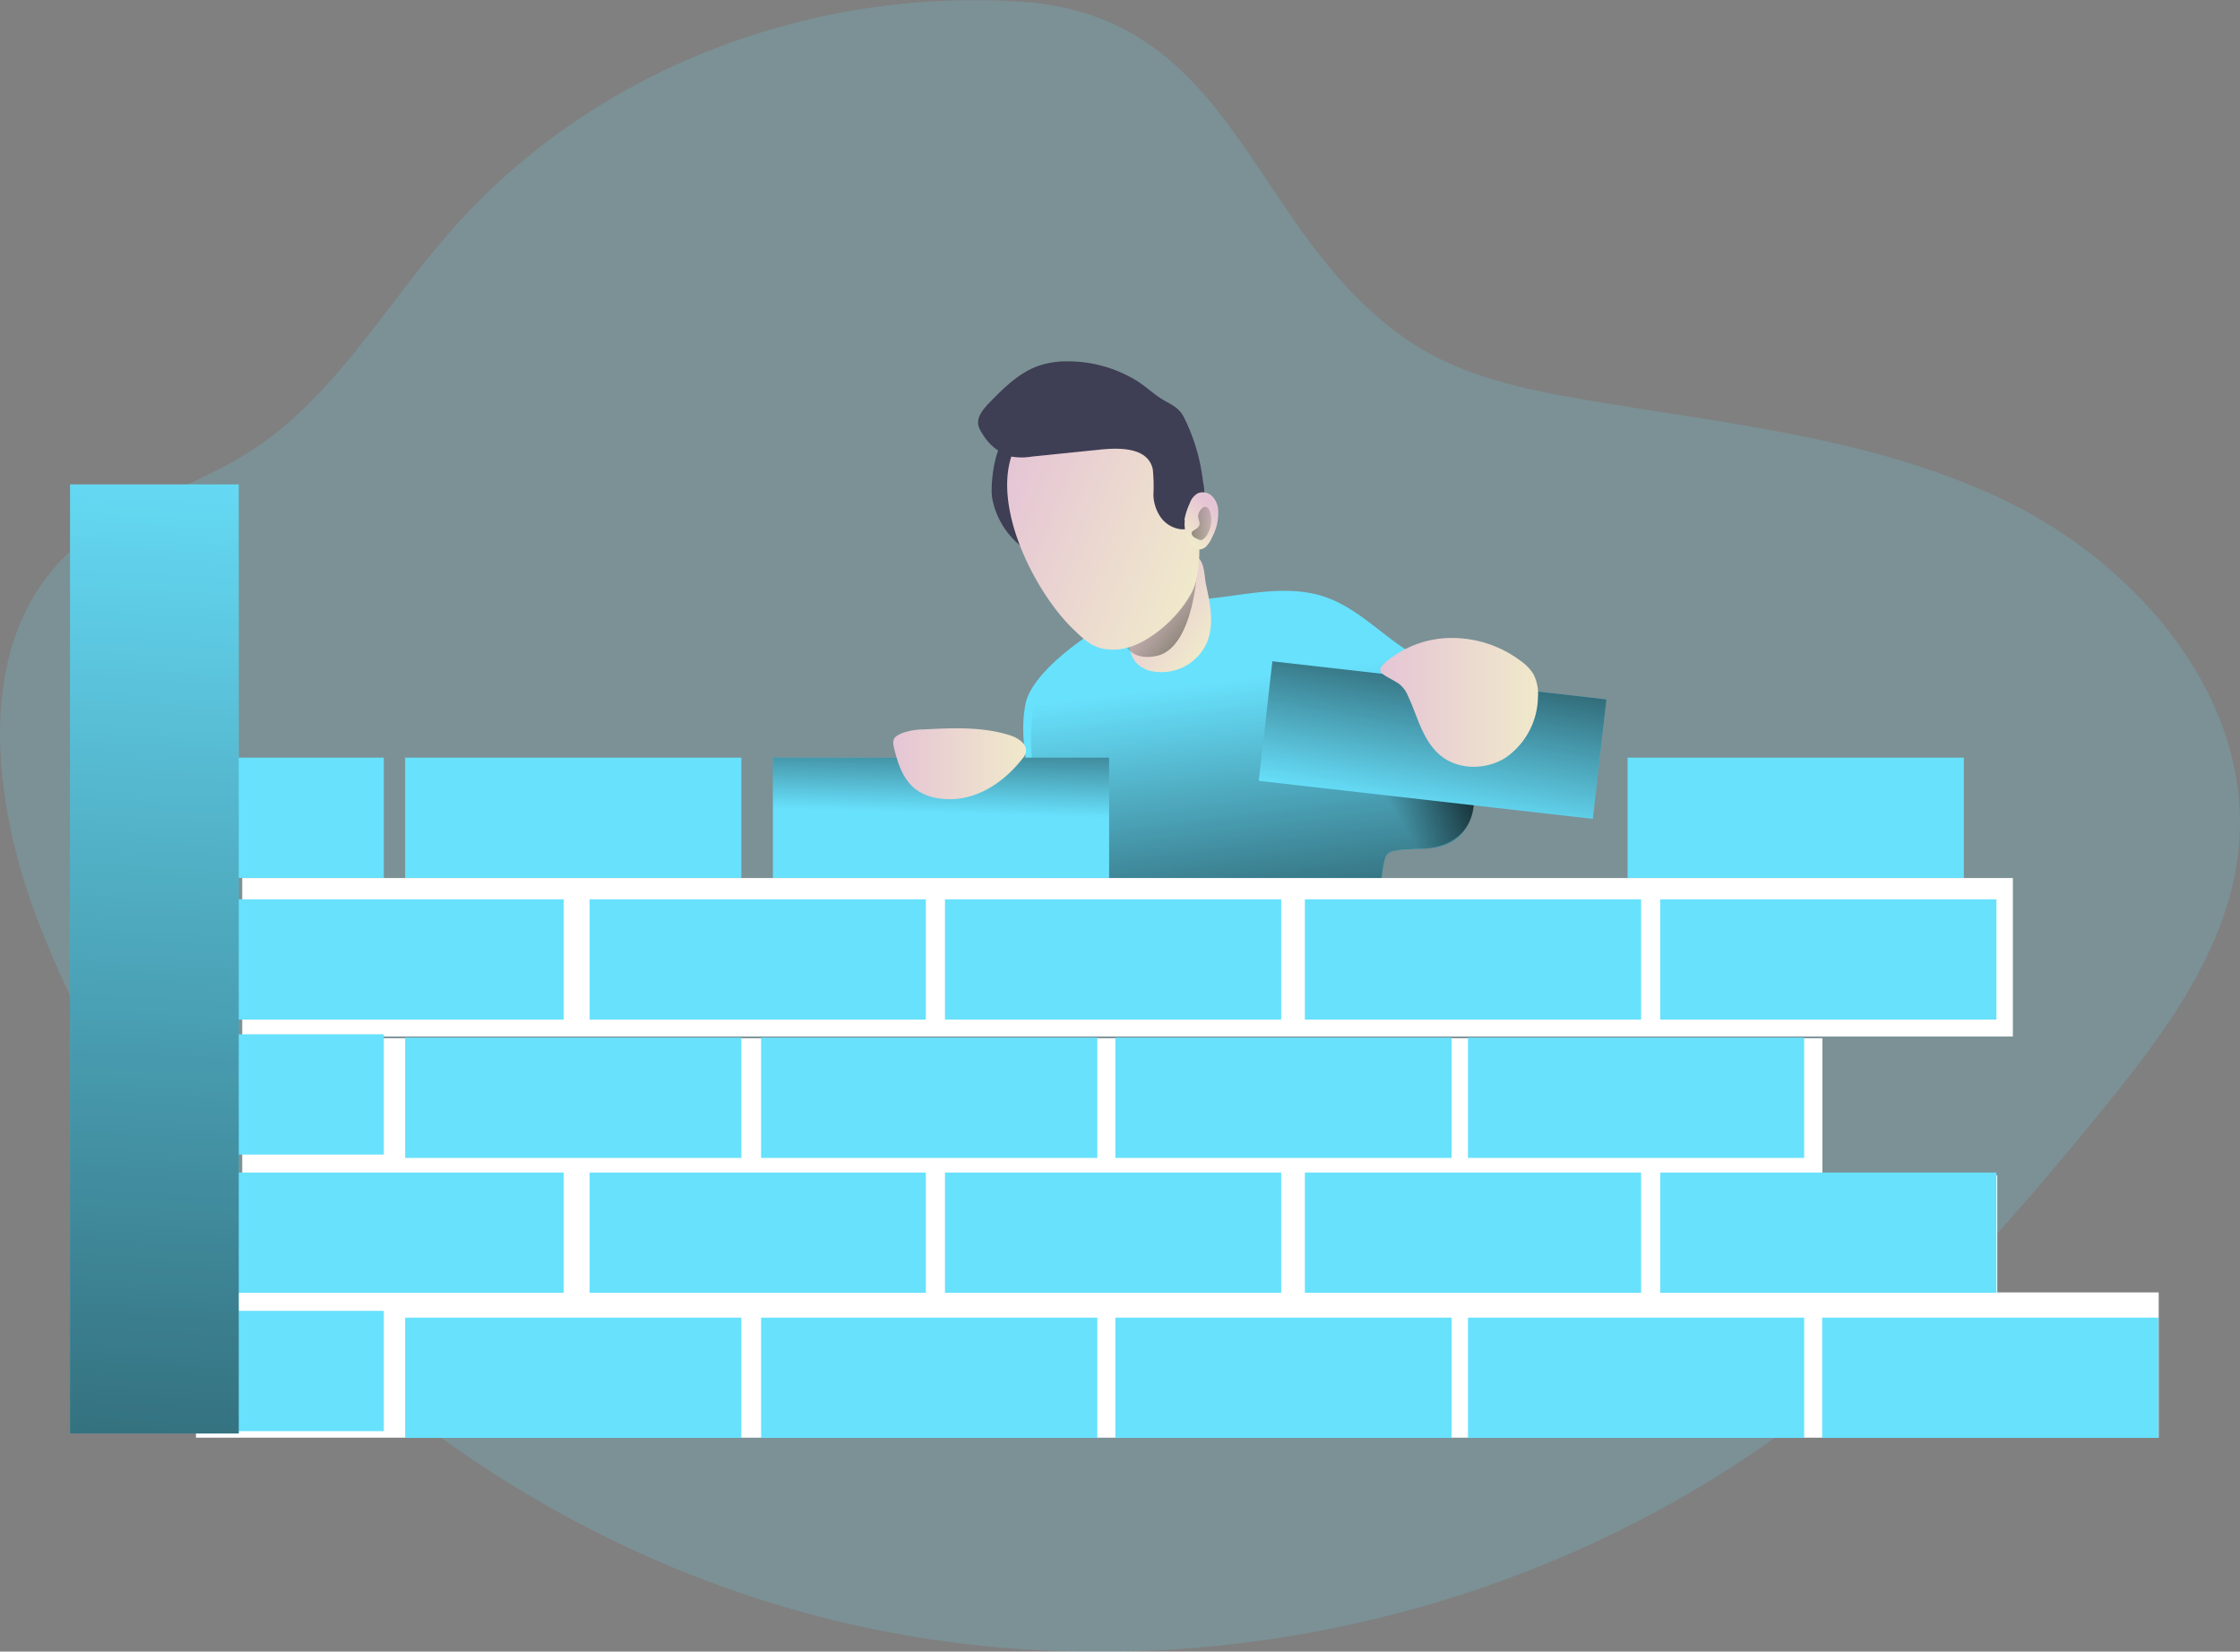 <svg xmlns:xlink="http://www.w3.org/1999/xlink" id="Layer_1" data-name="Layer 1" xmlns="http://www.w3.org/2000/svg"
     viewBox="0 0 373.87 275.7">
    <rect x="0" y="0" width="373.87" height="275.7" fill="#808080" stroke="none"/>
    <defs>
        <linearGradient id="linear-gradient" x1="257.32" y1="184.52" x2="266.89" y2="260.54"
                        gradientUnits="userSpaceOnUse">
            <stop offset="0" stop-opacity="0"/>
            <stop offset="0.99"/>
        </linearGradient>
        <linearGradient id="linear-gradient-2" x1="284.18" y1="207.24" x2="299.57" y2="197.48"
                        xlink:href="#linear-gradient"/>
        <linearGradient id="linear-gradient-3" x1="-3635.6" y1="602.69" x2="-3620.94" y2="602.69"
                        gradientTransform="translate(3485.42 1917.77) rotate(37.73)" gradientUnits="userSpaceOnUse">
            <stop offset="0" stop-color="#e5c5d5"/>
            <stop offset="0.42" stop-color="#ead4d1"/>
            <stop offset="1" stop-color="#f0e9cb"/>
        </linearGradient>
        <linearGradient id="linear-gradient-4" x1="241.47" y1="169.15" x2="263.15" y2="186.98"
                        xlink:href="#linear-gradient"/>
        <linearGradient id="linear-gradient-5" x1="288.09" y1="206.81" x2="296.26" y2="160.63"
                        gradientTransform="translate(-20.19 34.13) rotate(-6.5)" xlink:href="#linear-gradient"/>
        <linearGradient id="linear-gradient-6" x1="157.09" y1="135.76" x2="157.84" y2="109.1"
                        xlink:href="#linear-gradient"/>
        <linearGradient id="linear-gradient-7" x1="31.1" y1="68.23" x2="10.83" y2="417.37"
                        xlink:href="#linear-gradient"/>
        <linearGradient id="linear-gradient-8" x1="281.56" y1="188.41" x2="307.84" y2="188.41"
                        gradientTransform="matrix(1, 0, 0, 1, 0, 0)" xlink:href="#linear-gradient-3"/>
        <linearGradient id="linear-gradient-9" x1="-2020.12" y1="86.95" x2="-1983.74" y2="86.95"
                        gradientTransform="translate(2131.14 806.75) rotate(21.35)" xlink:href="#linear-gradient-3"/>
        <linearGradient id="linear-gradient-10" x1="-1986.01" y1="77.33" x2="-1987.79" y2="83.62"
                        gradientTransform="translate(2131.14 806.75) rotate(21.35)" xlink:href="#linear-gradient-3"/>
        <linearGradient id="linear-gradient-11" x1="-1982.97" y1="78.54" x2="-1996.39" y2="85.81"
                        gradientTransform="translate(2131.14 806.75) rotate(21.35)" xlink:href="#linear-gradient"/>
        <linearGradient id="linear-gradient-12" x1="200.22" y1="198.66" x2="222.39" y2="198.66"
                        gradientTransform="matrix(1, 0, 0, 1, 0, 0)" xlink:href="#linear-gradient-3"/>
    </defs>
    <title>Process building</title>
    <path d="M126.14,110c-11,12.6-19.54,27.93-33.71,36.82-9.5,6-21.06,8.69-29.38,16.22-16.54,15-13.42,41.82-5.29,62.6,21.88,55.9,71.59,100.1,129.67,115.28s123.06,1,169.5-37.07c16.86-13.81,31.22-30.38,45-47.28,10.65-13.08,21.43-27.44,22.91-44.25,2.15-24.36-16.49-46.5-38.43-57.29s-46.92-13.05-71-17.18c-10.06-1.72-20.34-3.92-28.84-9.57-27-18-28.51-54.61-65.4-56.86C185.69,69.23,149.66,83,126.14,110Z"
          transform="translate(-51.14 -71.17)" fill="#68e1fd" opacity="0.18" style="isolation:isolate"/>
    <path d="M272.39,170.85c6.09,2.11,10.43,7.57,16.23,10.38a12.21,12.21,0,0,1,2.3,1.26,8,8,0,0,1,1.6,1.82c3.46,5.06,4.77,11.33,4.87,17.46.06,3.56-.53,7.62-3.48,9.63s-6.57,1.17-9.91,1.78a2.45,2.45,0,0,0-1.23.51,2.37,2.37,0,0,0-.54,1.14c-.9,3.55-.3,7.47-1.84,10.8a11.88,11.88,0,0,1-4.6,4.91c-4.58,2.87-10.18,3.43-15.57,3.75a254.21,254.21,0,0,1-26.19.21c-2.54-.11-5.33-.36-7.11-2.18a8.08,8.08,0,0,1-1.72-3c-1.49-4.33-1.2-9.06-.71-13.61,1-9-3.89-18-2.21-26.93.94-5,8.8-10.62,13.15-13.28,2.6-1.59,5.74-1.82,8.5-3s4.53-1.11,7.62-1.29C258.44,170.72,265.63,168.51,272.39,170.85Z"
          transform="translate(-51.14 -71.17)" fill="#68e1fd"/>
    <path d="M272.39,170.85c6.09,2.11,10.43,7.57,16.23,10.38a12.21,12.21,0,0,1,2.3,1.26,8,8,0,0,1,1.6,1.82c3.46,5.06,4.77,11.33,4.87,17.46.06,3.56-.53,7.62-3.48,9.63s-6.57,1.17-9.91,1.78a2.45,2.45,0,0,0-1.23.51,2.37,2.37,0,0,0-.54,1.14c-.9,3.55-.3,7.47-1.84,10.8a11.88,11.88,0,0,1-4.6,4.91c-4.58,2.87-10.18,3.43-15.57,3.75a254.21,254.21,0,0,1-26.19.21c-2.54-.11-5.33-.36-7.11-2.18a8.08,8.08,0,0,1-1.72-3c-1.49-4.33-1.2-9.06-.71-13.61,1-9-2.48-17.53-.8-26.47.94-5,3.34-5.22,7.69-7.88,2.6-1.59,9.79-7.68,12.55-8.9s4.53-1.11,7.62-1.29C258.44,170.72,265.63,168.51,272.39,170.85Z"
          transform="translate(-51.14 -71.17)" fill="url(#linear-gradient)"/>
    <path d="M297.17,204.16c.15,8.45-7.46,8.87-12.61,9.21a3.61,3.61,0,0,1-1.68-.3c-2.48-1-4.46-4.6-5.66-7.33a33.64,33.64,0,0,1-1.3-3.41S297,195.71,297.17,204.16Z"
          transform="translate(-51.14 -71.17)" fill="url(#linear-gradient-2)"/>
    <rect x="40.43" y="146.57" width="295.53" height="26.45" fill="#fff"/>
    <rect x="40.43" y="173.31" width="263.74" height="24.25" fill="#fff"/>
    <rect x="33.56" y="196.21" width="299.8" height="24.25" fill="#fff"/>
    <rect x="32.71" y="215.74" width="327.59" height="24.25" fill="#fff"/>
    <path d="M252.43,168.75c.71,3.21,1.41,6.66.15,9.7a8.31,8.31,0,0,1-9,4.8,4.84,4.84,0,0,1-3-1.69,5.22,5.22,0,0,1-.82-1.79,12.33,12.33,0,0,1,7.89-15.12c1-.34,2.65-1,3.59-.24S252.2,167.72,252.43,168.75Z"
          transform="translate(-51.14 -71.17)" fill="url(#linear-gradient-3)"/>
    <path d="M251.06,165s-.37,14.36-6.94,15.68-6.1-6-6.1-6Z" transform="translate(-51.14 -71.17)"
          fill="url(#linear-gradient-4)"/>
    <path d="M216.74,154.31a13.4,13.4,0,0,0,6.08,8.93,3.43,3.43,0,0,0,.92-2.94,22.29,22.29,0,0,0-.77-3.1c-.85-3.38-.25-6.93-.14-10.41,0-1-.07-2.16-.91-2.69C217.3,141.22,216.34,152,216.74,154.31Z"
          transform="translate(-51.14 -71.17)" fill="#3e3e54"/>
    <rect x="67.62" y="126.47" width="56.12" height="20.08" fill="#68e1fd"/>
    <rect x="16.29" y="126.47" width="47.77" height="20.08" fill="#68e1fd"/>
    <rect x="16.29" y="172.65" width="47.77" height="20.08" fill="#68e1fd"/>
    <rect x="16.29" y="218.82" width="47.77" height="20.08" fill="#68e1fd"/>
    <rect x="98.41" y="150.12" width="56.12" height="20.08" fill="#68e1fd"/>
    <rect x="37.97" y="150.12" width="56.12" height="20.08" fill="#68e1fd"/>
    <rect x="157.72" y="150.12" width="56.12" height="20.08" fill="#68e1fd"/>
    <rect x="217.79" y="150.12" width="56.12" height="20.08" fill="#68e1fd"/>
    <rect x="262.17" y="184.69" width="56.12" height="20.08" transform="translate(-27.21 -102.79) rotate(6.5)"
          fill="#68e1fd"/>
    <rect x="262.17" y="184.69" width="56.12" height="20.08" transform="translate(-27.21 -102.79) rotate(6.5)"
          fill="url(#linear-gradient-5)"/>
    <rect x="277.1" y="150.12" width="56.12" height="20.08" fill="#68e1fd"/>
    <rect x="98.41" y="195.73" width="56.12" height="20.08" fill="#68e1fd"/>
    <rect x="37.97" y="195.73" width="56.12" height="20.08" fill="#68e1fd"/>
    <rect x="157.72" y="195.73" width="56.12" height="20.08" fill="#68e1fd"/>
    <rect x="217.79" y="195.73" width="56.12" height="20.08" fill="#68e1fd"/>
    <rect x="277.1" y="195.73" width="56.12" height="20.08" fill="#68e1fd"/>
    <rect x="129" y="126.47" width="56.12" height="20.08" fill="#68e1fd"/>
    <rect x="129" y="126.47" width="56.12" height="20.08" fill="url(#linear-gradient-6)"/>
    <rect x="67.62" y="173.21" width="56.12" height="20.08" fill="#68e1fd"/>
    <rect x="127.03" y="173.21" width="56.12" height="20.08" fill="#68e1fd"/>
    <rect x="186.16" y="173.21" width="56.12" height="20.08" fill="#68e1fd"/>
    <rect x="245.01" y="173.21" width="56.12" height="20.08" fill="#68e1fd"/>
    <rect x="67.62" y="219.95" width="56.12" height="20.08" fill="#68e1fd"/>
    <rect x="127.03" y="219.95" width="56.12" height="20.08" fill="#68e1fd"/>
    <rect x="186.16" y="219.95" width="56.12" height="20.08" fill="#68e1fd"/>
    <rect x="245.01" y="219.95" width="56.12" height="20.08" fill="#68e1fd"/>
    <rect x="304.13" y="219.95" width="56.12" height="20.08" fill="#68e1fd"/>
    <rect x="271.66" y="126.47" width="56.12" height="20.08" fill="#68e1fd"/>
    <rect x="11.69" y="80.86" width="28.16" height="158.43" fill="#68e1fd"/>
    <rect x="11.69" y="80.86" width="28.16" height="158.43" fill="url(#linear-gradient-7)"/>
    <path d="M292.31,177.7a19.11,19.11,0,0,1,12.62,3.78,7.66,7.66,0,0,1,2.13,2.19,7.17,7.17,0,0,1,.77,3.91,12.56,12.56,0,0,1-5.29,10c-3.27,2.15-8,2.19-11-.32s-3.77-6.49-5.41-9.93a4.75,4.75,0,0,0-1.6-2.09c-2.85-1.8-4.74-1.79-.66-4.63A17,17,0,0,1,292.31,177.7Z"
          transform="translate(-51.14 -71.17)" fill="url(#linear-gradient-8)"/>
    <path d="M230.25,176.18c2.33,2.25,3.68,3.49,6.92,3.43,5.82-.09,12.6-7.19,13.61-11.47a24.25,24.25,0,0,0,.35-8.11c-.6-5.79-2.55-11.62-6.55-15.84s-10.29-6.55-15.86-4.84C211.19,144.74,221.77,168,230.25,176.18Z"
          transform="translate(-51.14 -71.17)" fill="url(#linear-gradient-9)"/>
    <path d="M229.35,131.49a14.59,14.59,0,0,0-4.78.72c-3.31,1.13-5.88,3.71-8.32,6.21-1,1.05-2.14,2.38-1.8,3.81a3.85,3.85,0,0,0,.6,1.24,8.52,8.52,0,0,0,4.6,3.86,10.21,10.21,0,0,0,3.7.06l11.33-1.16c3-.31,8.08-.53,8.87,3.29a28.12,28.12,0,0,1,.1,4.31,7,7,0,0,0,1.2,3.66,4.89,4.89,0,0,0,3.2,2,2.89,2.89,0,0,0,1.76-.25,5.36,5.36,0,0,0,2.11-2.87,11.66,11.66,0,0,0,0-4.85,32.09,32.09,0,0,0-3.23-10.8c-.86-1.58-2.08-2-3.54-2.88s-2.82-2.22-4.36-3.16A22,22,0,0,0,229.35,131.49Z"
          transform="translate(-51.14 -71.17)" fill="#3e3e54"/>
    <path d="M248.82,158a10.9,10.9,0,0,1,.88-2.77,3.08,3.08,0,0,1,1.33-1.7,2.19,2.19,0,0,1,2.35.4,3.57,3.57,0,0,1,1.07,2.23,8.55,8.55,0,0,1-1.08,4.84,4.28,4.28,0,0,1-1,1.47,1.65,1.65,0,0,1-1.69.31,2.48,2.48,0,0,1-1-1.28,5.39,5.39,0,0,1-.79-3.5"
          transform="translate(-51.14 -71.17)" fill="url(#linear-gradient-10)"/>
    <path d="M250.68,159.52a1.56,1.56,0,0,0,.63-.67c.15-.46-.17-1-.19-1.45a1.78,1.78,0,0,1,.36-1.05c.22-.34.59-.68,1-.56a1,1,0,0,1,.54.59,4.54,4.54,0,0,1-.21,3.69,2.53,2.53,0,0,1-.85,1.11.73.73,0,0,1-.4.15,1,1,0,0,1-.41-.12c-.34-.15-.9-.39-1.05-.76C249.87,159.92,250.26,159.8,250.68,159.52Z"
          transform="translate(-51.14 -71.17)" fill="url(#linear-gradient-11)"/>
    <path d="M204.27,203.14a8.59,8.59,0,0,0,3.66,1.32,12.56,12.56,0,0,0,3.41,0c4.16-.58,7.79-3.27,10.39-6.57a3,3,0,0,0,.62-1.1c.32-1.38-1.24-2.42-2.59-2.86-4.61-1.48-9.57-1.25-14.41-1a10.83,10.83,0,0,0-3.7.64c-1.61.7-1.6,1.26-1.2,2.83C201.09,198.91,202,201.59,204.27,203.14Z"
          transform="translate(-51.14 -71.17)" fill="url(#linear-gradient-12)"/>
</svg>